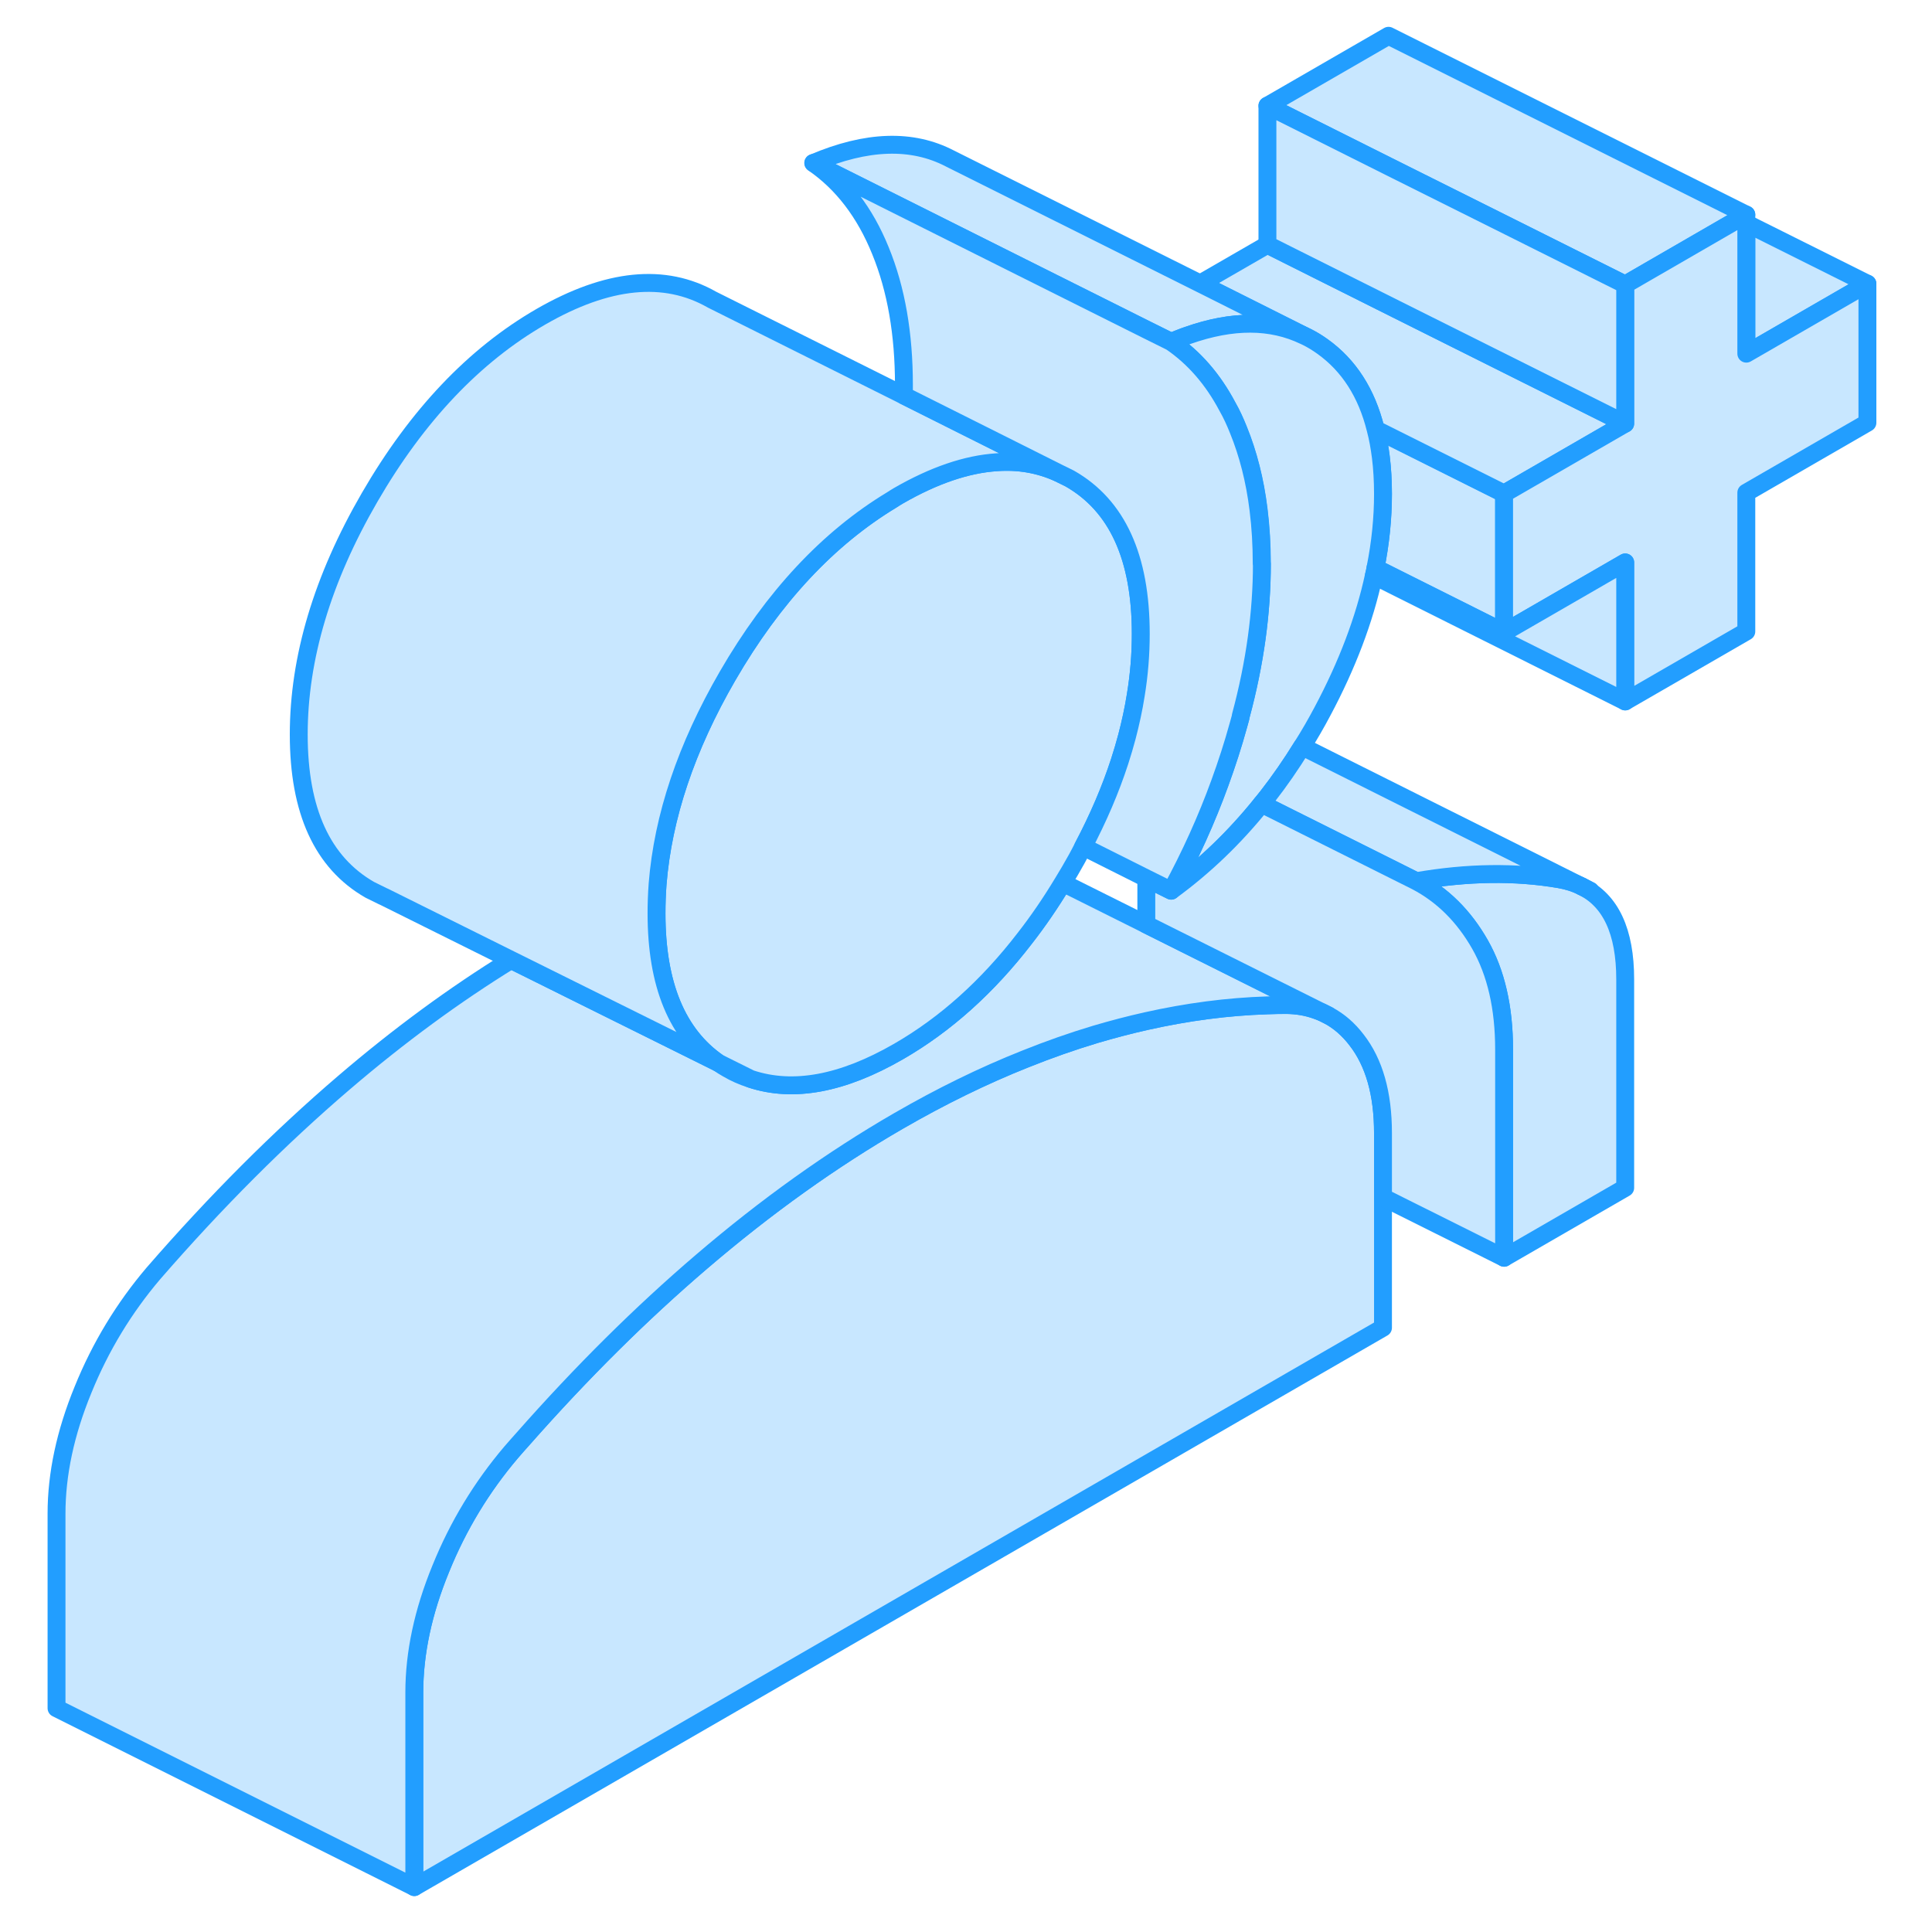 <svg width="48" height="48" viewBox="0 0 106 108" fill="#c8e7ff" xmlns="http://www.w3.org/2000/svg" stroke-width="1px" stroke-linecap="round" stroke-linejoin="round"><path d="M39.15 59.41C39.32 59.53 39.49 59.64 39.67 59.74C40.08 59.98 40.51 60.17 40.96 60.31L39.15 59.41Z" stroke="#229EFF" stroke-linejoin="round"/><path d="M89.85 54.75V66.4L83.08 70.31V58.66C83.08 56.33 82.63 54.37 81.73 52.79C80.83 51.21 79.64 50.03 78.17 49.26C81.05 48.76 83.72 48.73 86.17 49.15C86.63 49.23 87.05 49.36 87.42 49.55C89.04 50.33 89.85 52.07 89.85 54.75Z" stroke="#229EFF" stroke-linejoin="round"/><path d="M39.15 59.41C39.32 59.53 39.49 59.64 39.67 59.74C40.08 59.98 40.51 60.17 40.96 60.31L39.15 59.41Z" stroke="#229EFF" stroke-linejoin="round"/><path d="M83.08 27.59V35.35L75.89 31.75C76.17 30.35 76.31 28.97 76.31 27.61C76.31 26.88 76.27 26.19 76.19 25.55C76.12 25 76.03 24.49 75.9 24L76.62 24.36L83.08 27.59Z" stroke="#229EFF" stroke-linejoin="round"/><path d="M96.62 12L96.18 12.25L89.85 15.91L83.39 12.68L77.06 9.52L76.62 9.3L69.85 5.91L76.62 2L96.62 12Z" stroke="#229EFF" stroke-linejoin="round"/><path d="M76.31 63.34V74.22L22.16 105.49V94.61C22.16 92.41 22.65 90.1 23.64 87.69C24.62 85.27 25.94 83.11 27.57 81.19C27.79 80.93 28.02 80.68 28.24 80.43C31.52 76.71 34.85 73.41 38.23 70.52C41.84 67.43 45.51 64.81 49.23 62.66C51.62 61.28 53.97 60.13 56.31 59.2C57.63 58.67 58.94 58.21 60.24 57.82C61.19 57.54 62.14 57.29 63.08 57.08C65.36 56.57 67.61 56.27 69.85 56.2C70.2 56.19 70.55 56.18 70.9 56.18C71.5 56.18 72.05 56.28 72.56 56.46C72.67 56.5 72.78 56.54 72.89 56.58L73.25 56.76C73.85 57.08 74.38 57.54 74.83 58.13C75.82 59.4 76.31 61.14 76.31 63.34Z" stroke="#229EFF" stroke-linejoin="round"/><path d="M89.85 23.68L83.08 27.59L76.62 24.36L75.9 24C75.4 21.97 74.4 20.42 72.93 19.37C72.64 19.16 72.34 18.98 72.04 18.83L71.91 18.77L66.09 15.85L69.85 13.68L77.06 17.29L89.85 23.68Z" stroke="#229EFF" stroke-linejoin="round"/><path d="M71.91 18.77C70.06 17.88 67.9 17.87 65.4 18.75C65.1 18.85 64.79 18.98 64.47 19.11L63.08 18.42L56.1 14.93L44.47 9.11C47.45 7.84 49.99 7.76 52.1 8.86L66.09 15.85L71.91 18.77Z" stroke="#229EFF" stroke-linejoin="round"/><path d="M103.39 15.86L96.62 19.77V12.48L103.39 15.86Z" stroke="#229EFF" stroke-linejoin="round"/><path d="M103.39 15.86V23.63L96.62 27.54V35.3L89.85 39.21V31.44L83.08 35.35V27.59L89.85 23.68V15.91L96.18 12.25L96.62 12V19.77L103.39 15.86Z" stroke="#229EFF" stroke-linejoin="round"/><path d="M89.85 15.91V23.68L77.06 17.29L69.85 13.68V5.91L76.62 9.3L77.06 9.52L83.39 12.68L89.85 15.91Z" stroke="#229EFF" stroke-linejoin="round"/><path d="M76.31 27.61C76.31 28.97 76.17 30.35 75.89 31.75C75.87 31.89 75.84 32.03 75.8 32.18C75.27 34.64 74.31 37.17 72.93 39.76C72.57 40.44 72.19 41.1 71.79 41.73C71.18 42.72 70.53 43.66 69.85 44.53C69.74 44.67 69.63 44.81 69.52 44.94C68.01 46.82 66.32 48.44 64.47 49.79C65.54 47.82 66.45 45.81 67.19 43.77C67.58 42.7 67.93 41.62 68.23 40.53C68.26 40.41 68.3 40.29 68.33 40.17C68.34 40.12 68.36 40.07 68.36 40.02C69.16 37.05 69.54 34.22 69.54 31.52C69.54 30.46 69.48 29.45 69.36 28.49C69.16 26.86 68.78 25.37 68.23 24.02C68.05 23.57 67.85 23.13 67.62 22.73C66.81 21.2 65.76 19.99 64.47 19.11C64.79 18.98 65.1 18.85 65.4 18.75C67.9 17.87 70.06 17.88 71.91 18.77L72.04 18.83C72.34 18.98 72.64 19.16 72.93 19.37C74.4 20.42 75.4 21.97 75.9 24C76.03 24.49 76.12 25 76.19 25.55C76.27 26.19 76.31 26.88 76.31 27.61Z" stroke="#229EFF" stroke-linejoin="round"/><path d="M89.85 31.44V39.21L75.8 32.18C75.84 32.03 75.87 31.89 75.89 31.75L83.08 35.35L89.85 31.44Z" stroke="#229EFF" stroke-linejoin="round"/><path d="M87.42 49.55C87.05 49.36 86.63 49.23 86.17 49.15C83.72 48.73 81.05 48.76 78.17 49.26L69.85 45.1L69.52 44.94C69.63 44.81 69.74 44.67 69.85 44.53C70.53 43.66 71.18 42.72 71.79 41.73L87.42 49.55Z" stroke="#229EFF" stroke-linejoin="round"/><path d="M87.9 49.79L87.42 49.55" stroke="#229EFF" stroke-linejoin="round"/><path d="M72.89 56.58C72.78 56.54 72.67 56.5 72.56 56.46C72.05 56.28 71.5 56.19 70.9 56.18C70.55 56.18 70.2 56.18 69.85 56.2C67.61 56.27 65.36 56.57 63.08 57.08C62.14 57.29 61.19 57.54 60.24 57.82C58.94 58.21 57.63 58.67 56.31 59.2C53.97 60.13 51.62 61.28 49.23 62.66C45.51 64.81 41.84 67.43 38.23 70.52C34.85 73.41 31.52 76.71 28.24 80.43C28.02 80.68 27.79 80.93 27.57 81.19C25.94 83.11 24.62 85.27 23.64 87.69C22.65 90.1 22.16 92.41 22.16 94.61V105.49L2.16 95.49V84.61C2.16 82.41 2.65 80.1 3.64 77.69C4.62 75.27 5.94 73.11 7.57 71.19C11.07 67.16 14.62 63.61 18.23 60.52C21.3 57.89 24.42 55.6 27.57 53.66L39.15 59.41C39.32 59.53 39.49 59.64 39.67 59.74C40.08 59.98 40.51 60.17 40.96 60.31C43.34 61.1 46.09 60.59 49.23 58.78C51.85 57.27 54.2 55.16 56.28 52.46C57.03 51.5 57.74 50.46 58.41 49.35L63.08 51.68L72.89 56.58Z" stroke="#229EFF" stroke-linejoin="round"/><path d="M83.08 58.66V70.31L76.31 66.93V63.34C76.31 61.14 75.82 59.4 74.83 58.13C74.38 57.54 73.85 57.08 73.25 56.76L72.89 56.58L63.08 51.68V49.1L64.47 49.79C66.32 48.44 68.01 46.82 69.52 44.94L69.85 45.1L78.17 49.26C79.64 50.03 80.83 51.21 81.73 52.79C82.63 54.37 83.08 56.33 83.08 58.66Z" stroke="#229EFF" stroke-linejoin="round"/><path d="M62.77 35.43C62.77 36.57 62.68 37.71 62.49 38.86C62.37 39.63 62.2 40.4 62 41.17C61.88 41.63 61.74 42.09 61.59 42.56C61.08 44.13 60.4 45.72 59.55 47.33C59.32 47.79 59.07 48.24 58.8 48.7C58.67 48.92 58.54 49.14 58.41 49.35C57.74 50.46 57.03 51.5 56.28 52.46C54.2 55.16 51.85 57.27 49.23 58.78C46.09 60.59 43.34 61.1 40.96 60.31L39.15 59.41C36.85 57.82 35.7 55.04 35.7 51.06C35.7 50.52 35.72 49.97 35.76 49.42C36.06 45.66 37.36 41.78 39.67 37.79C42.23 33.37 45.3 30.09 48.86 27.94C48.98 27.86 49.11 27.78 49.23 27.71C51.21 26.57 53.04 25.95 54.71 25.84C55.93 25.75 57.07 25.95 58.13 26.42L58.8 26.75C61.45 28.26 62.77 31.15 62.77 35.43Z" stroke="#229EFF" stroke-linejoin="round"/><path d="M58.13 26.42C57.07 25.95 55.93 25.75 54.71 25.84C53.04 25.95 51.21 26.57 49.23 27.71C49.11 27.78 48.98 27.86 48.86 27.94C45.3 30.09 42.23 33.37 39.67 37.79C37.36 41.78 36.06 45.66 35.76 49.42C35.72 49.97 35.7 50.52 35.7 51.06C35.7 55.04 36.85 57.82 39.15 59.41L27.57 53.66L20.51 50.15L20.38 50.09L19.67 49.74C17.02 48.22 15.7 45.33 15.7 41.06C15.7 36.79 17.02 32.36 19.67 27.79C22.32 23.22 25.51 19.86 29.23 17.71C32.96 15.56 36.15 15.24 38.8 16.75L49.53 22.11L55.06 24.88L58.13 26.42Z" stroke="#229EFF" stroke-linejoin="round"/><path d="M69.54 31.52C69.54 34.22 69.16 37.05 68.36 40.02C68.36 40.07 68.34 40.12 68.33 40.17C68.3 40.29 68.26 40.41 68.23 40.53C67.93 41.62 67.58 42.7 67.19 43.77C66.45 45.81 65.54 47.82 64.47 49.79L63.08 49.1L59.55 47.33C60.4 45.72 61.08 44.13 61.59 42.56C61.74 42.09 61.88 41.63 62 41.17C62.2 40.4 62.37 39.63 62.49 38.86C62.68 37.71 62.77 36.57 62.77 35.43C62.77 31.15 61.45 28.26 58.8 26.75L58.13 26.42L55.06 24.88L49.53 22.11C49.53 21.91 49.53 21.71 49.53 21.52C49.53 18.67 49.1 16.17 48.22 14.02C47.35 11.87 46.09 10.23 44.46 9.11L56.09 14.93L63.07 18.42L64.46 19.11C65.75 19.99 66.8 21.2 67.61 22.73C67.84 23.13 68.04 23.57 68.22 24.02C68.77 25.37 69.15 26.86 69.35 28.49C69.47 29.45 69.53 30.46 69.53 31.52H69.54Z" stroke="#229EFF" stroke-linejoin="round"/><path d="M72.89 56.58L73.25 56.76" stroke="#229EFF" stroke-linejoin="round"/></svg>